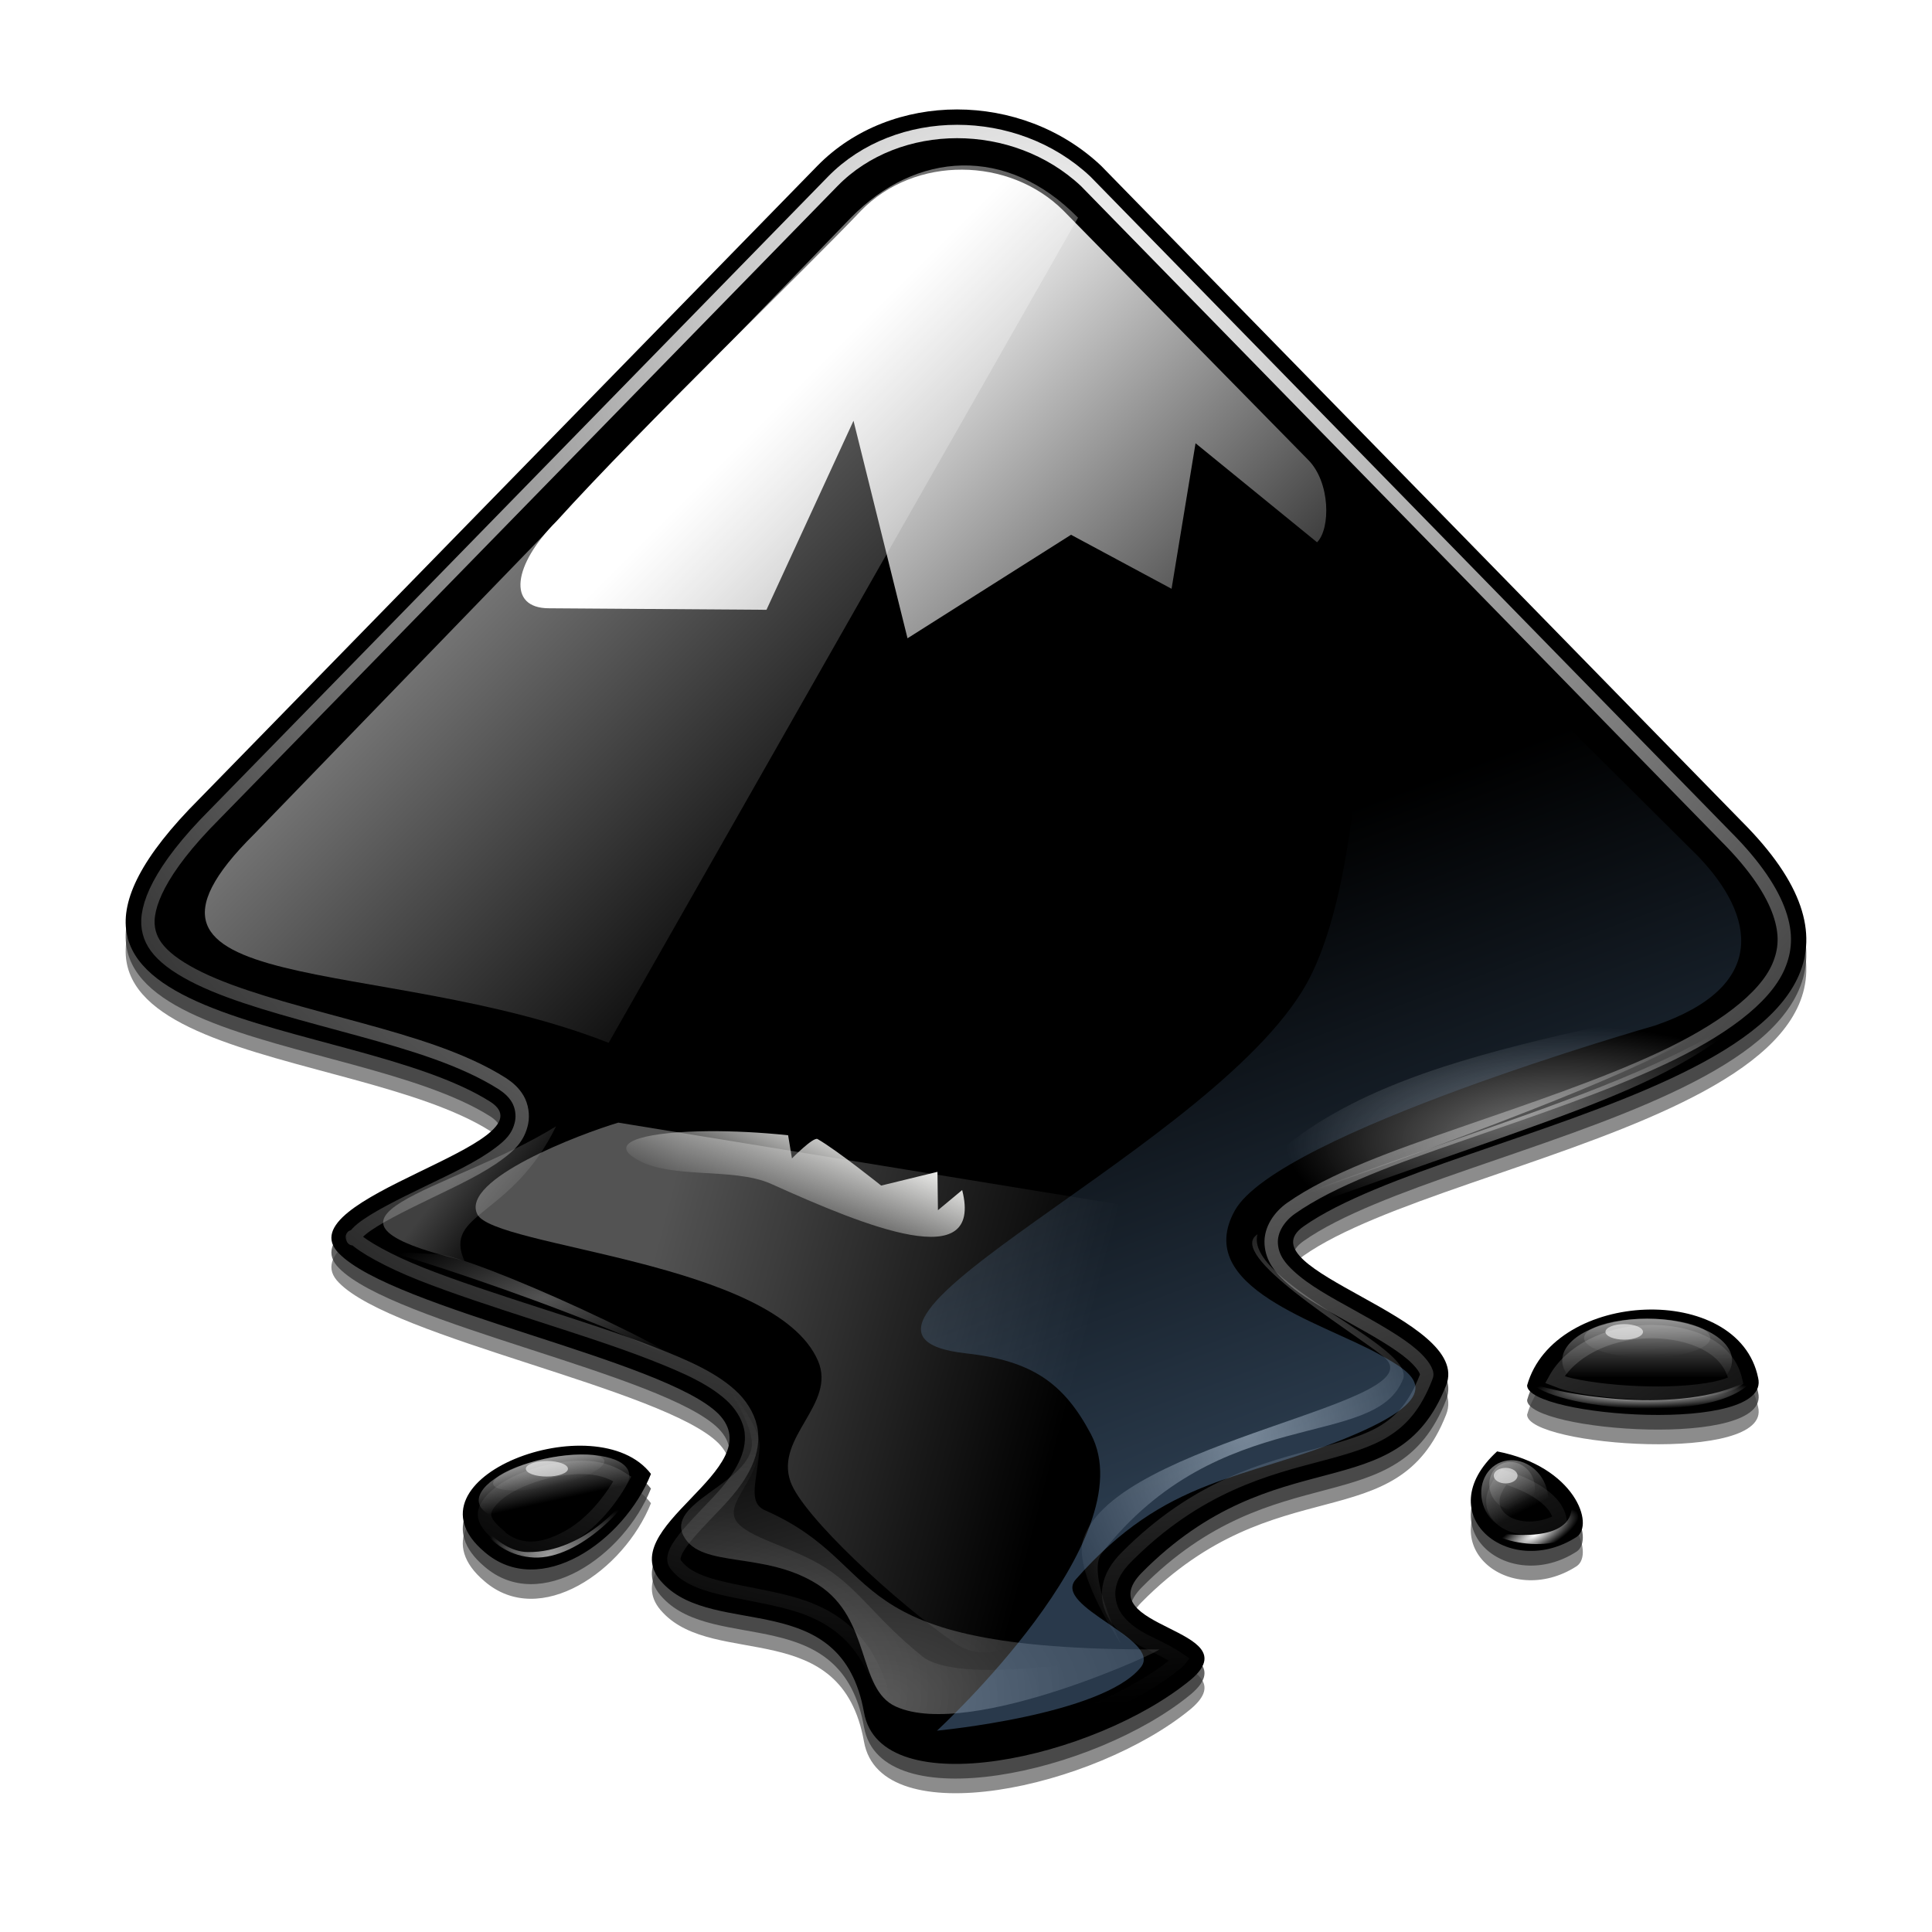 <svg width="70" height="70" viewBox="0 0 70 70" fill="none" xmlns="http://www.w3.org/2000/svg">
<g clip-path="url(#clip0_18_18)">
<g opacity="0.783">
<g opacity="0.783" filter="url(#filter0_f_18_18)">
<path d="M29.62 6.535L7.225 29.473C-1.255 37.953 12.715 37.246 17.77 40.453C20.107 41.975 10.269 43.932 12.28 45.943C14.237 47.954 24.075 49.803 26.032 51.759C27.989 53.77 22.064 55.89 24.021 57.902C25.923 59.913 30.489 58.01 31.305 62.576C31.903 65.946 39.675 64.261 43.154 61.38C45.328 59.532 39.404 59.532 41.361 57.521C46.253 52.575 50.601 55.292 52.395 50.727C53.373 48.281 45.002 46.541 47.231 44.965C52.558 41.214 72.126 39.312 63.103 30.289L39.893 6.535C37.012 3.817 32.283 3.817 29.62 6.535ZM55.33 50.727C55.33 51.868 64.19 52.52 63.701 50.455C62.994 46.976 56.309 47.248 55.33 50.727ZM17.553 56.76C19.564 58.499 22.608 56.38 23.586 53.934C21.629 51.379 14.4 54.097 17.553 56.76ZM54.243 53.118C51.743 55.401 54.678 57.793 57.124 56.217C57.776 55.782 57.069 53.662 54.243 53.118Z" fill="black"/>
</g>
<g opacity="0.576" filter="url(#filter1_f_18_18)">
<path d="M29.62 7.066L7.225 30.004C-1.255 38.484 12.715 37.777 17.77 40.984C20.107 42.506 10.269 44.463 12.28 46.474C14.237 48.485 24.075 50.333 26.032 52.29C27.989 54.301 22.064 56.421 24.021 58.432C25.923 60.444 30.489 58.541 31.305 63.107C31.903 66.477 39.675 64.792 43.154 61.911C45.328 60.063 39.404 60.063 41.361 58.052C46.253 53.105 50.601 55.823 52.395 51.257C53.373 48.811 45.002 47.072 47.231 45.496C52.558 41.745 72.126 39.843 63.103 30.82L39.893 7.066C37.012 4.348 32.283 4.348 29.62 7.066ZM55.33 51.257C55.33 52.399 64.19 53.051 63.701 50.986C62.994 47.507 56.309 47.779 55.33 51.257ZM17.553 57.291C19.564 59.03 22.608 56.91 23.586 54.464C21.629 51.91 14.4 54.627 17.553 57.291ZM54.243 53.649C51.743 55.932 54.678 58.324 57.124 56.747C57.776 56.312 57.069 54.193 54.243 53.649Z" fill="black"/>
</g>
</g>
<path d="M29.62 6.004L7.225 28.942C-1.255 37.422 12.715 36.715 17.77 39.922C20.107 41.444 10.269 43.401 12.28 45.412C14.237 47.424 24.075 49.272 26.032 51.228C27.989 53.24 22.064 55.36 24.021 57.371C25.923 59.382 30.489 57.48 31.305 62.045C31.903 65.415 39.675 63.73 43.154 60.85C45.328 59.002 39.404 59.002 41.361 56.99C46.253 52.044 50.601 54.762 52.395 50.196C53.373 47.75 45.002 46.01 47.231 44.434C52.558 40.683 72.126 38.781 63.103 29.758L39.893 6.004C37.012 3.286 32.283 3.286 29.62 6.004ZM55.33 50.196C55.33 51.337 64.19 51.989 63.701 49.924C62.994 46.445 56.309 46.717 55.33 50.196ZM17.553 56.229C19.564 57.969 22.608 55.849 23.586 53.403C21.629 50.848 14.4 53.566 17.553 56.229ZM54.243 52.587C51.743 54.87 54.678 57.262 57.124 55.686C57.776 55.251 57.069 53.131 54.243 52.587Z" fill="black"/>
<path opacity="0.505" d="M9.217 30.214C3.128 36.248 13.825 34.548 22.053 37.784L39.059 7.888C36.48 5.255 33.189 5.474 30.83 7.888L9.217 30.214Z" fill="url(#paint0_linear_18_18)"/>
<path d="M38.534 7.635L47.394 16.658C48.209 17.473 48.209 19.158 47.72 19.648L43.317 16.06L42.448 21.333L38.806 19.376L32.881 23.126L30.924 15.245L27.771 22.094L19.89 22.039C18.368 22.039 18.585 20.463 20.162 18.887C23.26 15.462 29.294 9.646 31.196 7.635C33.153 5.624 36.577 5.678 38.534 7.635Z" fill="url(#paint1_linear_18_18)"/>
<path opacity="0.217" fill-rule="evenodd" clip-rule="evenodd" d="M26.373 50.261C26.373 50.261 27.335 51.729 27.237 52.42C27.045 53.775 24.125 54.452 24.772 55.659C25.411 56.851 27.715 56.175 29.648 57.422C31.574 58.664 31.056 61.194 32.455 61.83C35.184 63.072 42.352 59.689 41.992 59.761C41.632 59.833 34.918 61.228 33.407 60.005C31.683 58.609 31.189 57.635 29.918 56.81C28.727 56.037 27.054 55.722 26.664 55.089C26.275 54.456 27.444 53.639 27.525 52.42C27.574 51.687 26.373 50.261 26.373 50.261Z" fill="url(#paint2_radial_18_18)"/>
<g opacity="0.276" filter="url(#filter2_f_18_18)">
<path fill-rule="evenodd" clip-rule="evenodd" d="M26.373 50.261C26.373 50.261 27.335 51.729 27.237 52.42C27.045 53.775 24.125 54.452 24.772 55.659C25.411 56.851 27.715 56.175 29.648 57.422C31.574 58.664 31.056 61.194 32.455 61.83C35.184 63.072 42.352 59.689 41.992 59.761C30.09 59.806 32.311 56.74 27.723 54.723C27.06 54.431 27.444 53.639 27.525 52.42C27.574 51.687 26.373 50.261 26.373 50.261Z" fill="url(#paint3_radial_18_18)"/>
</g>
<path opacity="0.453" fill-rule="evenodd" clip-rule="evenodd" d="M46.598 43.999C57.28 40.068 60.712 39.528 64.232 36.01C60.155 39.451 51.536 41.297 44.511 44.359L46.598 43.999Z" fill="url(#paint4_radial_18_18)"/>
<g opacity="0.512" filter="url(#filter3_f_18_18)">
<path fill-rule="evenodd" clip-rule="evenodd" d="M46.598 43.495C64.19 37.261 61.216 37.297 64.232 35.506C58.639 37.647 48.186 37.875 44.511 43.855L46.598 43.495Z" fill="url(#paint5_radial_18_18)"/>
</g>
<path opacity="0.286" d="M61.965 48.479C61.965 48.665 61.724 48.844 61.295 48.975C60.867 49.107 60.285 49.181 59.679 49.181C59.073 49.181 58.492 49.107 58.064 48.975C57.635 48.844 57.394 48.665 57.394 48.479C57.394 48.293 57.635 48.115 58.064 47.983C58.492 47.851 59.073 47.778 59.679 47.778C60.285 47.778 60.867 47.851 61.295 47.983C61.724 48.115 61.965 48.293 61.965 48.479Z" fill="url(#paint6_linear_18_18)"/>
<g opacity="0.621" filter="url(#filter4_f_18_18)">
<path d="M62.756 49.289C62.756 49.69 62.432 50.074 61.855 50.358C61.278 50.641 60.495 50.8 59.679 50.8C58.864 50.8 58.081 50.641 57.504 50.358C56.927 50.074 56.603 49.69 56.603 49.289C56.603 48.888 56.927 48.504 57.504 48.22C58.081 47.937 58.864 47.778 59.679 47.778C60.495 47.778 61.278 47.937 61.855 48.22C62.432 48.504 62.756 48.888 62.756 49.289Z" fill="url(#paint7_linear_18_18)"/>
</g>
<g filter="url(#filter5_f_18_18)">
<path fill-rule="evenodd" clip-rule="evenodd" d="M55.487 50.129C56.572 51.132 62.614 51.647 63.602 49.841C61.663 51.218 57.35 50.734 55.487 50.129Z" fill="url(#paint8_radial_18_18)"/>
</g>
<path opacity="0.286" d="M55.508 53.477C55.561 53.581 55.595 53.693 55.607 53.808C55.62 53.922 55.611 54.037 55.581 54.144C55.551 54.252 55.501 54.351 55.434 54.435C55.366 54.519 55.282 54.587 55.188 54.636C55.093 54.684 54.988 54.711 54.88 54.716C54.772 54.72 54.663 54.702 54.559 54.663C54.454 54.623 54.357 54.563 54.272 54.485C54.187 54.407 54.116 54.314 54.063 54.21C54.01 54.106 53.977 53.993 53.964 53.879C53.952 53.764 53.961 53.65 53.991 53.542C54.02 53.435 54.071 53.336 54.138 53.252C54.206 53.167 54.289 53.099 54.384 53.051C54.479 53.003 54.584 52.976 54.691 52.971C54.799 52.967 54.909 52.984 55.013 53.024C55.117 53.064 55.215 53.124 55.3 53.202C55.385 53.279 55.456 53.373 55.508 53.477Z" fill="url(#paint9_linear_18_18)"/>
<g opacity="0.621" filter="url(#filter6_f_18_18)">
<path d="M55.937 53.671C56.016 53.826 56.067 53.994 56.087 54.165C56.106 54.335 56.095 54.505 56.053 54.665C56.011 54.825 55.938 54.971 55.841 55.095C55.743 55.22 55.621 55.32 55.483 55.39C55.344 55.46 55.191 55.499 55.033 55.505C54.875 55.51 54.714 55.482 54.561 55.421C54.407 55.361 54.263 55.27 54.137 55.153C54.011 55.036 53.906 54.896 53.827 54.74C53.748 54.585 53.698 54.417 53.678 54.247C53.658 54.076 53.669 53.906 53.711 53.747C53.754 53.587 53.826 53.441 53.923 53.316C54.021 53.192 54.143 53.092 54.282 53.021C54.42 52.951 54.573 52.912 54.731 52.907C54.889 52.901 55.05 52.93 55.203 52.99C55.357 53.05 55.501 53.142 55.627 53.258C55.753 53.375 55.858 53.515 55.937 53.671Z" fill="url(#paint10_linear_18_18)"/>
</g>
<g filter="url(#filter7_f_18_18)">
<path fill-rule="evenodd" clip-rule="evenodd" d="M54.005 55.505C54.877 56.187 58.16 56.275 56.914 54.291C57.239 55.845 54.997 55.681 54.005 55.505Z" fill="url(#paint11_radial_18_18)"/>
</g>
<path fill-rule="evenodd" clip-rule="evenodd" d="M13.49 45.222C13.49 45.044 24.674 48.631 26.589 50.548C25.014 49.011 17.043 45.477 15.829 45.438C14.616 45.4 13.634 45.294 13.49 45.222Z" fill="url(#paint12_radial_18_18)"/>
<path opacity="0.286" d="M21.892 52.906C21.935 53.035 21.765 53.206 21.419 53.38C21.073 53.555 20.58 53.718 20.047 53.835C19.514 53.952 18.986 54.013 18.578 54.004C18.171 53.995 17.918 53.917 17.874 53.788C17.831 53.658 18 53.488 18.346 53.313C18.692 53.139 19.186 52.975 19.719 52.859C20.252 52.742 20.78 52.681 21.187 52.69C21.595 52.699 21.848 52.776 21.892 52.906Z" fill="url(#paint13_linear_18_18)"/>
<g opacity="0.621" filter="url(#filter8_f_18_18)">
<path d="M22.777 53.317C22.871 53.596 22.675 53.926 22.235 54.234C21.794 54.543 21.143 54.805 20.426 54.962C19.708 55.12 18.983 55.16 18.41 55.074C17.836 54.988 17.461 54.783 17.368 54.504C17.274 54.225 17.469 53.895 17.91 53.587C18.351 53.278 19.002 53.016 19.719 52.859C20.436 52.701 21.161 52.661 21.735 52.747C22.308 52.833 22.683 53.038 22.777 53.317Z" fill="url(#paint14_linear_18_18)"/>
</g>
<g opacity="0.616" filter="url(#filter9_f_18_18)">
<path fill-rule="evenodd" clip-rule="evenodd" d="M17.071 54.723C17.071 54.723 17.676 56.35 19.338 56.432C21.019 56.516 22.938 54.415 23.099 53.661C22.811 54.309 21.201 56.262 19.122 56.234C17.942 56.219 17.071 54.723 17.071 54.723Z" fill="url(#paint15_radial_18_18)"/>
</g>
<g filter="url(#filter10_f_18_18)">
<path d="M34.678 4.764C32.994 4.764 31.344 5.374 30.177 6.565L7.789 29.496C5.742 31.543 5.25 32.883 5.377 33.641C5.44 34.02 5.626 34.349 6.022 34.694C6.418 35.039 7.018 35.377 7.738 35.679C9.178 36.284 11.118 36.771 13.021 37.293C14.924 37.815 16.787 38.366 18.201 39.263C18.417 39.404 18.619 39.577 18.762 39.824C18.904 40.071 18.954 40.398 18.898 40.673C18.785 41.224 18.446 41.514 18.099 41.777C17.407 42.304 16.456 42.741 15.501 43.204C14.545 43.667 13.585 44.141 13.106 44.529C12.866 44.723 12.779 44.898 12.783 44.886C12.786 44.874 12.719 44.737 12.834 44.852C13.134 45.16 14.07 45.688 15.263 46.16C16.456 46.632 17.916 47.109 19.39 47.587C20.865 48.065 22.357 48.538 23.62 49.031C24.883 49.523 25.913 49.981 26.593 50.661C26.931 51.009 27.17 51.442 27.221 51.884C27.272 52.327 27.152 52.742 26.983 53.09C26.646 53.787 26.103 54.323 25.608 54.84C25.112 55.357 24.664 55.851 24.503 56.182C24.423 56.347 24.411 56.455 24.418 56.521C24.426 56.588 24.438 56.655 24.588 56.81C24.594 56.816 24.6 56.821 24.605 56.827C25.254 57.513 26.664 57.609 28.257 57.982C29.054 58.169 29.887 58.451 30.601 59.069C31.315 59.688 31.851 60.63 32.079 61.906C32.175 62.447 32.461 62.71 33.149 62.925C33.837 63.141 34.886 63.178 36.037 63.01C38.34 62.674 41.07 61.545 42.645 60.241C42.742 60.158 42.715 60.18 42.747 60.139C42.641 60.064 42.392 59.902 41.982 59.698C41.498 59.456 40.925 59.231 40.487 58.679C40.269 58.403 40.118 57.967 40.182 57.541C40.245 57.114 40.479 56.76 40.793 56.437C43.373 53.828 45.915 53.206 47.825 52.7C48.781 52.447 49.581 52.215 50.187 51.833C50.792 51.451 51.266 50.929 51.664 49.914C51.708 49.804 51.707 49.772 51.647 49.642C51.588 49.512 51.428 49.304 51.172 49.081C50.66 48.636 49.807 48.158 48.964 47.689C48.12 47.219 47.3 46.782 46.704 46.228C46.407 45.951 46.094 45.602 46.059 45.073C46.023 44.544 46.37 44.066 46.772 43.782C48.265 42.731 50.521 41.931 52.972 41.081C55.424 40.231 58.061 39.351 60.209 38.346C62.356 37.341 63.936 36.184 64.438 35.017C64.689 34.434 64.735 33.843 64.472 33.08C64.209 32.317 63.608 31.384 62.536 30.312L39.349 6.582C39.343 6.576 39.338 6.57 39.332 6.565C38.051 5.365 36.355 4.764 34.678 4.764ZM59.648 48.249C58.216 48.301 56.898 48.956 56.336 49.982C56.495 50.042 56.639 50.109 56.896 50.169C57.644 50.341 58.688 50.452 59.716 50.474C60.744 50.497 61.773 50.41 62.4 50.236C62.674 50.16 62.82 50.083 62.892 50.033C62.753 49.44 62.422 49.02 61.856 48.708C61.27 48.384 60.467 48.22 59.648 48.249ZM21.327 53.175C20.191 53.096 18.763 53.548 18.066 54.109C17.717 54.39 17.569 54.65 17.556 54.823C17.543 54.996 17.598 55.226 18.066 55.621C18.066 55.627 18.066 55.633 18.066 55.638C18.801 56.274 19.632 56.208 20.579 55.689C21.374 55.254 22.078 54.438 22.55 53.583C22.232 53.378 21.852 53.212 21.327 53.175V53.175ZM54.484 53.515C54.241 53.824 54.109 54.112 54.093 54.313C54.073 54.591 54.151 54.806 54.365 55.01C54.766 55.391 55.637 55.555 56.523 55.078C56.505 54.975 56.472 54.819 56.336 54.619C56.064 54.22 55.429 53.79 54.484 53.515Z" stroke="url(#paint16_radial_18_18)" stroke-width="0.485"/>
</g>
<g opacity="0.325" filter="url(#filter11_f_18_18)">
<path fill-rule="evenodd" clip-rule="evenodd" d="M22.403 40.675C21.052 41.074 16.672 42.729 17.293 43.993C17.889 45.204 28.073 45.692 29.636 49.301C30.317 50.875 28.072 52.063 28.64 53.681C29.078 54.927 32.465 58.058 34.608 59.538C36.289 60.699 38.497 58.603 37.598 56.866C36.166 54.098 42.493 50.708 45.362 49.169C47.035 48.27 41.911 43.86 41.911 43.86L22.403 40.675Z" fill="url(#paint17_linear_18_18)"/>
</g>
<path fill-rule="evenodd" clip-rule="evenodd" d="M22.902 41.897C24.116 42.788 26.51 42.251 27.948 42.898C31.399 44.453 35.642 46.184 34.861 43.118L33.983 43.848L33.966 42.458L31.926 42.956C31.926 42.956 30.347 41.688 29.622 41.27C29.471 41.182 28.694 41.972 28.694 41.972L28.555 41.133C27.545 41.026 26.545 40.978 25.665 40.985C23.556 41.002 22.133 41.332 22.902 41.897H22.902Z" fill="url(#paint18_linear_18_18)"/>
<g opacity="0.478" filter="url(#filter12_f_18_18)">
<path fill-rule="evenodd" clip-rule="evenodd" d="M45.561 44.723C45.094 46.442 51.302 48.778 50.836 49.965C49.812 52.577 44.207 50.798 39.921 56.269C39.307 57.052 40.783 59.852 40.584 59.52C40.385 59.188 38.868 56.876 39.257 55.738C40.477 52.169 52.266 50.839 50.106 49.135C48.864 48.156 44.398 45.449 45.561 44.723Z" fill="url(#paint19_radial_18_18)"/>
</g>
<path opacity="0.586" d="M59.529 48.256C59.529 48.331 59.457 48.403 59.33 48.456C59.202 48.508 59.029 48.538 58.849 48.538C58.668 48.538 58.495 48.508 58.368 48.456C58.24 48.403 58.169 48.331 58.169 48.256C58.169 48.181 58.24 48.11 58.368 48.057C58.495 48.004 58.668 47.974 58.849 47.974C59.029 47.974 59.202 48.004 59.33 48.057C59.457 48.11 59.529 48.181 59.529 48.256Z" fill="white"/>
<path opacity="0.586" d="M54.983 53.465C54.983 53.54 54.938 53.612 54.857 53.665C54.776 53.718 54.667 53.747 54.552 53.747C54.438 53.747 54.328 53.718 54.247 53.665C54.166 53.612 54.121 53.54 54.121 53.465C54.121 53.39 54.166 53.319 54.247 53.266C54.328 53.213 54.438 53.183 54.552 53.183C54.667 53.183 54.776 53.213 54.857 53.266C54.938 53.319 54.983 53.39 54.983 53.465Z" fill="white"/>
<path opacity="0.586" d="M20.578 53.216C20.578 53.291 20.497 53.363 20.354 53.416C20.211 53.469 20.017 53.498 19.815 53.498C19.612 53.498 19.418 53.469 19.275 53.416C19.132 53.363 19.052 53.291 19.052 53.216C19.052 53.142 19.132 53.07 19.275 53.017C19.418 52.964 19.612 52.934 19.815 52.934C20.017 52.934 20.211 52.964 20.354 53.017C20.497 53.07 20.578 53.142 20.578 53.216Z" fill="white"/>
<path opacity="0.251" d="M20.147 40.808C16.259 43.212 10.214 44.088 16.829 45.685C16.041 43.93 18.535 44.124 20.147 40.808Z" fill="url(#paint20_linear_18_18)"/>
<g opacity="0.363" filter="url(#filter13_f_18_18)">
<path d="M33.949 62.705C33.949 62.705 39.945 62.141 41.332 60.41C42.144 59.398 38.107 58.217 38.978 57.225C42.256 53.495 45.012 53.651 48.812 52.088C52.613 50.526 51.211 49.761 49.981 49.075C47.876 47.9 43.19 46.648 44.74 43.86C46.3 41.055 59.96 37.158 59.96 37.158C64.1 35.744 63.58 33.186 61.553 31.053L49.343 18.91C49.343 18.91 49.949 30.427 47.485 35.367C44.441 41.471 28.23 48.283 35.01 49.036C37.399 49.301 38.546 50.116 39.523 51.956C41.533 55.743 33.949 62.705 33.949 62.705Z" fill="url(#paint21_linear_18_18)"/>
</g>
</g>
<defs>
<filter id="filter0_f_18_18" x="2.952" y="2.896" width="64.096" height="63.147" filterUnits="userSpaceOnUse" color-interpolation-filters="sRGB">
<feFlood flood-opacity="0" result="BackgroundImageFix"/>
<feBlend mode="normal" in="SourceGraphic" in2="BackgroundImageFix" result="shape"/>
<feGaussianBlur stdDeviation="0.801" result="effect1_foregroundBlur_18_18"/>
</filter>
<filter id="filter1_f_18_18" x="-2.385" y="-1.911" width="74.77" height="73.822" filterUnits="userSpaceOnUse" color-interpolation-filters="sRGB">
<feFlood flood-opacity="0" result="BackgroundImageFix"/>
<feBlend mode="normal" in="SourceGraphic" in2="BackgroundImageFix" result="shape"/>
<feGaussianBlur stdDeviation="3.469" result="effect1_foregroundBlur_18_18"/>
</filter>
<filter id="filter2_f_18_18" x="22.617" y="48.199" width="21.449" height="15.967" filterUnits="userSpaceOnUse" color-interpolation-filters="sRGB">
<feFlood flood-opacity="0" result="BackgroundImageFix"/>
<feBlend mode="normal" in="SourceGraphic" in2="BackgroundImageFix" result="shape"/>
<feGaussianBlur stdDeviation="1.031" result="effect1_foregroundBlur_18_18"/>
</filter>
<filter id="filter3_f_18_18" x="42.279" y="33.274" width="24.184" height="12.812" filterUnits="userSpaceOnUse" color-interpolation-filters="sRGB">
<feFlood flood-opacity="0" result="BackgroundImageFix"/>
<feBlend mode="normal" in="SourceGraphic" in2="BackgroundImageFix" result="shape"/>
<feGaussianBlur stdDeviation="1.116" result="effect1_foregroundBlur_18_18"/>
</filter>
<filter id="filter4_f_18_18" x="55.589" y="46.764" width="8.18" height="5.05" filterUnits="userSpaceOnUse" color-interpolation-filters="sRGB">
<feFlood flood-opacity="0" result="BackgroundImageFix"/>
<feBlend mode="normal" in="SourceGraphic" in2="BackgroundImageFix" result="shape"/>
<feGaussianBlur stdDeviation="0.507" result="effect1_foregroundBlur_18_18"/>
</filter>
<filter id="filter5_f_18_18" x="54.623" y="48.977" width="9.843" height="2.927" filterUnits="userSpaceOnUse" color-interpolation-filters="sRGB">
<feFlood flood-opacity="0" result="BackgroundImageFix"/>
<feBlend mode="normal" in="SourceGraphic" in2="BackgroundImageFix" result="shape"/>
<feGaussianBlur stdDeviation="0.432" result="effect1_foregroundBlur_18_18"/>
</filter>
<filter id="filter6_f_18_18" x="53.002" y="52.24" width="3.76" height="3.932" filterUnits="userSpaceOnUse" color-interpolation-filters="sRGB">
<feFlood flood-opacity="0" result="BackgroundImageFix"/>
<feBlend mode="normal" in="SourceGraphic" in2="BackgroundImageFix" result="shape"/>
<feGaussianBlur stdDeviation="0.333" result="effect1_foregroundBlur_18_18"/>
</filter>
<filter id="filter7_f_18_18" x="53.437" y="53.723" width="4.324" height="2.789" filterUnits="userSpaceOnUse" color-interpolation-filters="sRGB">
<feFlood flood-opacity="0" result="BackgroundImageFix"/>
<feBlend mode="normal" in="SourceGraphic" in2="BackgroundImageFix" result="shape"/>
<feGaussianBlur stdDeviation="0.284" result="effect1_foregroundBlur_18_18"/>
</filter>
<filter id="filter8_f_18_18" x="16.521" y="51.879" width="7.103" height="4.063" filterUnits="userSpaceOnUse" color-interpolation-filters="sRGB">
<feFlood flood-opacity="0" result="BackgroundImageFix"/>
<feBlend mode="normal" in="SourceGraphic" in2="BackgroundImageFix" result="shape"/>
<feGaussianBlur stdDeviation="0.412" result="effect1_foregroundBlur_18_18"/>
</filter>
<filter id="filter9_f_18_18" x="16.371" y="52.962" width="7.427" height="4.173" filterUnits="userSpaceOnUse" color-interpolation-filters="sRGB">
<feFlood flood-opacity="0" result="BackgroundImageFix"/>
<feBlend mode="normal" in="SourceGraphic" in2="BackgroundImageFix" result="shape"/>
<feGaussianBlur stdDeviation="0.35" result="effect1_foregroundBlur_18_18"/>
</filter>
<filter id="filter10_f_18_18" x="4.467" y="3.873" width="61.073" height="60.133" filterUnits="userSpaceOnUse" color-interpolation-filters="sRGB">
<feFlood flood-opacity="0" result="BackgroundImageFix"/>
<feBlend mode="normal" in="SourceGraphic" in2="BackgroundImageFix" result="shape"/>
<feGaussianBlur stdDeviation="0.324" result="effect1_foregroundBlur_18_18"/>
</filter>
<filter id="filter11_f_18_18" x="13.654" y="37.096" width="35.622" height="26.355" filterUnits="userSpaceOnUse" color-interpolation-filters="sRGB">
<feFlood flood-opacity="0" result="BackgroundImageFix"/>
<feBlend mode="normal" in="SourceGraphic" in2="BackgroundImageFix" result="shape"/>
<feGaussianBlur stdDeviation="1.789" result="effect1_foregroundBlur_18_18"/>
</filter>
<filter id="filter12_f_18_18" x="37.989" y="43.518" width="14.077" height="17.234" filterUnits="userSpaceOnUse" color-interpolation-filters="sRGB">
<feFlood flood-opacity="0" result="BackgroundImageFix"/>
<feBlend mode="normal" in="SourceGraphic" in2="BackgroundImageFix" result="shape"/>
<feGaussianBlur stdDeviation="0.602" result="effect1_foregroundBlur_18_18"/>
</filter>
<filter id="filter13_f_18_18" x="30.68" y="16.222" width="35.096" height="49.172" filterUnits="userSpaceOnUse" color-interpolation-filters="sRGB">
<feFlood flood-opacity="0" result="BackgroundImageFix"/>
<feBlend mode="normal" in="SourceGraphic" in2="BackgroundImageFix" result="shape"/>
<feGaussianBlur stdDeviation="1.344" result="effect1_foregroundBlur_18_18"/>
</filter>
<linearGradient id="paint0_linear_18_18" x1="18.104" y1="18.201" x2="31.818" y2="31.915" gradientUnits="userSpaceOnUse">
<stop stop-color="white"/>
<stop offset="1" stop-color="white" stop-opacity="0"/>
</linearGradient>
<linearGradient id="paint1_linear_18_18" x1="32.827" y1="10.081" x2="49.133" y2="26.388" gradientUnits="userSpaceOnUse">
<stop stop-color="white"/>
<stop offset="1" stop-color="white" stop-opacity="0"/>
</linearGradient>
<radialGradient id="paint2_radial_18_18" cx="0" cy="0" r="1" gradientUnits="userSpaceOnUse" gradientTransform="translate(24.679 61.224) scale(13.831 9.258)">
<stop stop-color="white"/>
<stop offset="1" stop-color="white" stop-opacity="0"/>
</radialGradient>
<radialGradient id="paint3_radial_18_18" cx="0" cy="0" r="1" gradientUnits="userSpaceOnUse" gradientTransform="translate(31.971 61.555) scale(17.648 11.813)">
<stop stop-color="white"/>
<stop offset="1" stop-color="white" stop-opacity="0"/>
</radialGradient>
<radialGradient id="paint4_radial_18_18" cx="0" cy="0" r="1" gradientUnits="userSpaceOnUse" gradientTransform="translate(54.371 40.184) scale(9.86 4.175)">
<stop stop-color="white"/>
<stop offset="1" stop-color="white" stop-opacity="0"/>
</radialGradient>
<radialGradient id="paint5_radial_18_18" cx="0" cy="0" r="1" gradientUnits="userSpaceOnUse" gradientTransform="translate(56.459 41.336) scale(9.86 4.175)">
<stop stop-color="white"/>
<stop offset="1" stop-color="white" stop-opacity="0"/>
</radialGradient>
<linearGradient id="paint6_linear_18_18" x1="60.165" y1="47.364" x2="60.201" y2="49.181" gradientUnits="userSpaceOnUse">
<stop stop-color="white"/>
<stop offset="1" stop-color="white" stop-opacity="0"/>
</linearGradient>
<linearGradient id="paint7_linear_18_18" x1="60.237" y1="47.155" x2="60.237" y2="49.914" gradientUnits="userSpaceOnUse">
<stop stop-color="white"/>
<stop offset="1" stop-color="white" stop-opacity="0"/>
</linearGradient>
<radialGradient id="paint8_radial_18_18" cx="0" cy="0" r="1" gradientUnits="userSpaceOnUse" gradientTransform="translate(59.544 50.441) scale(4.058 0.599)">
<stop stop-color="white"/>
<stop offset="1" stop-color="white" stop-opacity="0"/>
</radialGradient>
<linearGradient id="paint9_linear_18_18" x1="54.469" y1="52.753" x2="55.363" y2="54.334" gradientUnits="userSpaceOnUse">
<stop stop-color="white"/>
<stop offset="1" stop-color="white" stop-opacity="0"/>
</linearGradient>
<linearGradient id="paint10_linear_18_18" x1="54.132" y1="52.194" x2="55.38" y2="54.655" gradientUnits="userSpaceOnUse">
<stop stop-color="white"/>
<stop offset="1" stop-color="white" stop-opacity="0"/>
</linearGradient>
<radialGradient id="paint11_radial_18_18" cx="0" cy="0" r="1" gradientUnits="userSpaceOnUse" gradientTransform="translate(55.621 55.619) rotate(-26.886) scale(1.754 0.599)">
<stop stop-color="white"/>
<stop offset="1" stop-color="white" stop-opacity="0"/>
</radialGradient>
<radialGradient id="paint12_radial_18_18" cx="0" cy="0" r="1" gradientUnits="userSpaceOnUse" gradientTransform="translate(19.716 47.019) scale(6.55 2.666)">
<stop stop-color="white" stop-opacity="0.33"/>
<stop offset="1" stop-color="white" stop-opacity="0"/>
</radialGradient>
<linearGradient id="paint13_linear_18_18" x1="20.049" y1="52.477" x2="20.355" y2="53.77" gradientUnits="userSpaceOnUse">
<stop stop-color="white"/>
<stop offset="1" stop-color="white" stop-opacity="0"/>
</linearGradient>
<linearGradient id="paint14_linear_18_18" x1="20.064" y1="52.318" x2="20.495" y2="54.285" gradientUnits="userSpaceOnUse">
<stop stop-color="white"/>
<stop offset="1" stop-color="white" stop-opacity="0"/>
</linearGradient>
<radialGradient id="paint15_radial_18_18" cx="0" cy="0" r="1" gradientUnits="userSpaceOnUse" gradientTransform="translate(19.887 56.326) rotate(-15.487) scale(3.706 1.387)">
<stop stop-color="white"/>
<stop offset="1" stop-color="white" stop-opacity="0"/>
</radialGradient>
<radialGradient id="paint16_radial_18_18" cx="0" cy="0" r="1" gradientUnits="userSpaceOnUse" gradientTransform="translate(37.392 11.113) scale(51.282 50.473)">
<stop stop-color="white"/>
<stop offset="1" stop-color="white" stop-opacity="0"/>
</radialGradient>
<linearGradient id="paint17_linear_18_18" x1="22.403" y1="50.274" x2="37.797" y2="54.344" gradientUnits="userSpaceOnUse">
<stop stop-color="white"/>
<stop offset="1" stop-color="white" stop-opacity="0"/>
</linearGradient>
<linearGradient id="paint18_linear_18_18" x1="30.563" y1="40.916" x2="28.834" y2="44.878" gradientUnits="userSpaceOnUse">
<stop stop-color="#EEEEEC"/>
<stop offset="1" stop-color="#EEEEEC" stop-opacity="0"/>
</linearGradient>
<radialGradient id="paint19_radial_18_18" cx="0" cy="0" r="1" gradientUnits="userSpaceOnUse" gradientTransform="translate(45.157 51.969) scale(8.059 10.242)">
<stop stop-color="white"/>
<stop offset="1" stop-color="white" stop-opacity="0"/>
</radialGradient>
<linearGradient id="paint20_linear_18_18" x1="16.696" y1="42.268" x2="19.118" y2="44.192" gradientUnits="userSpaceOnUse">
<stop stop-color="white"/>
<stop offset="1" stop-color="white" stop-opacity="0"/>
</linearGradient>
<linearGradient id="paint21_linear_18_18" x1="45.047" y1="52.752" x2="37.85" y2="33.376" gradientUnits="userSpaceOnUse">
<stop stop-color="#729FCF"/>
<stop offset="1" stop-color="#729FCF" stop-opacity="0"/>
</linearGradient>
<clipPath id="clip0_18_18">
<rect width="70" height="70" fill="white"/>
</clipPath>
</defs>
</svg>
